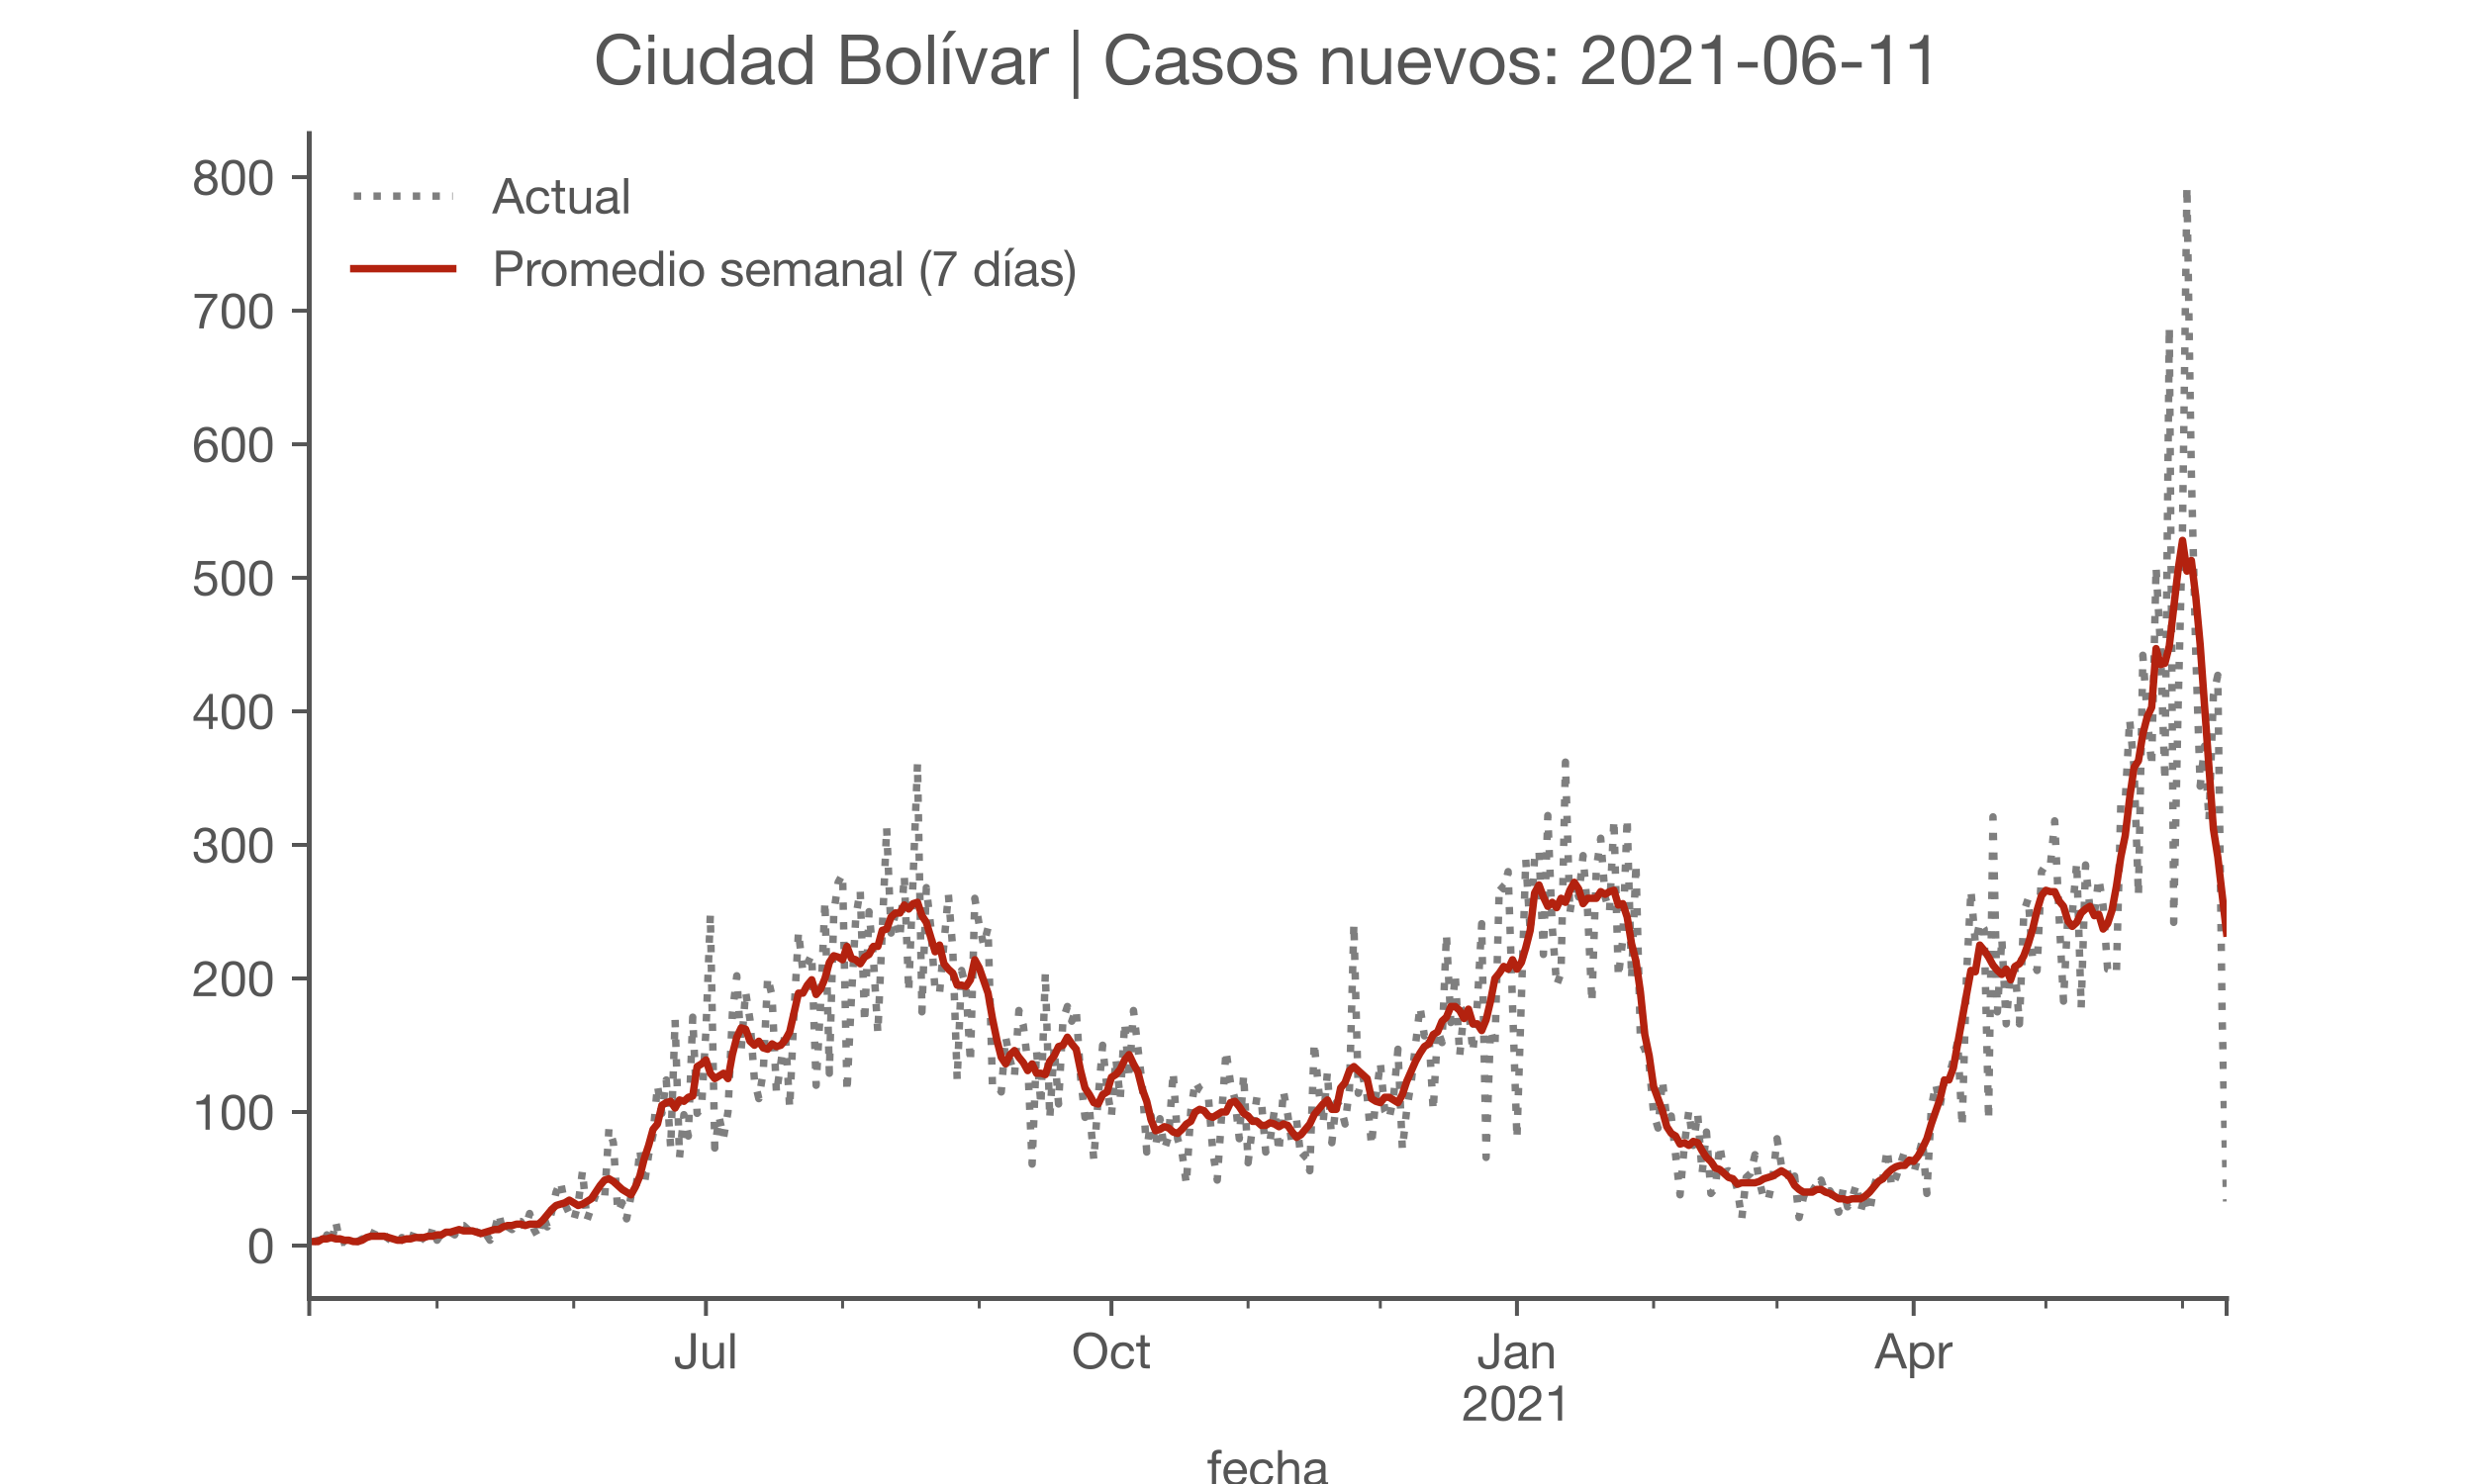 <?xml version="1.0" encoding="utf-8" standalone="no"?>
<!DOCTYPE svg PUBLIC "-//W3C//DTD SVG 1.1//EN"
  "http://www.w3.org/Graphics/SVG/1.1/DTD/svg11.dtd">
<!-- Created with matplotlib (https://matplotlib.org/) -->
<svg height="300pt" version="1.1" viewBox="0 0 500 300" width="500pt" xmlns="http://www.w3.org/2000/svg" xmlns:xlink="http://www.w3.org/1999/xlink">
 <defs>
  <style type="text/css">*{stroke-linecap:butt;stroke-linejoin:round;}</style>
 </defs>
 <g id="figure_1">
  <g id="patch_1">
   <path d="M 0 300 
L 500 300 
L 500 0 
L 0 0 
z
" style="fill:#ffffff;"/>
  </g>
  <g id="axes_1">
   <g id="patch_2">
    <path d="M 62.5 262.5 
L 450 262.5 
L 450 27 
L 62.5 27 
z
" style="fill:#ffffff;"/>
   </g>
   <g id="matplotlib.axis_1">
    <g id="xtick_1">
     <g id="line2d_1">
      <defs>
       <path d="M 0 0 
L 0 3.5 
" id="m11f70dd186" style="stroke:#555555;stroke-width:0.8;"/>
      </defs>
      <g>
       <use style="fill:#555555;stroke:#555555;stroke-width:0.8;" x="62.5" xlink:href="#m11f70dd186" y="262.5"/>
      </g>
     </g>
    </g>
    <g id="xtick_2">
     <g id="line2d_2">
      <g>
       <use style="fill:#555555;stroke:#555555;stroke-width:0.8;" x="142.672" xlink:href="#m11f70dd186" y="262.5"/>
      </g>
     </g>
     <g id="text_1">
      <!-- Jul -->
      <g style="fill:#555555;" transform="translate(136.187 276.641)scale(0.1 -0.1)">
       <defs>
        <path d="M 44.094 17.797 
L 44.094 71.406 
L 34.594 71.406 
L 34.594 19.203 
Q 34.594 13.297 32.141 9.797 
Q 29.703 6.297 23.203 6.297 
Q 19.703 6.297 17.453 7.344 
Q 15.203 8.406 13.953 10.297 
Q 12.703 12.203 12.203 14.797 
Q 11.703 17.406 11.703 20.5 
L 11.703 23.5 
L 2.203 23.5 
L 2.203 19.094 
Q 2.203 8.906 7.594 3.656 
Q 13 -1.594 23 -1.594 
Q 29 -1.594 33.047 0.047 
Q 37.094 1.703 39.547 4.453 
Q 42 7.203 43.047 10.703 
Q 44.094 14.203 44.094 17.797 
z
" id="HelveticaNeue-74"/>
        <path d="M 49.203 0 
L 49.203 51.703 
L 40.703 51.703 
L 40.703 22.5 
Q 40.703 19 39.75 16.047 
Q 38.797 13.094 36.891 10.891 
Q 35 8.703 32.141 7.5 
Q 29.297 6.297 25.406 6.297 
Q 20.5 6.297 17.703 9.094 
Q 14.906 11.906 14.906 16.703 
L 14.906 51.703 
L 6.406 51.703 
L 6.406 17.703 
Q 6.406 13.5 7.25 10.047 
Q 8.094 6.594 10.188 4.094 
Q 12.297 1.594 15.688 0.25 
Q 19.094 -1.094 24.203 -1.094 
Q 29.906 -1.094 34.094 1.156 
Q 38.297 3.406 41 8.203 
L 41.203 8.203 
L 41.203 0 
z
" id="HelveticaNeue-117"/>
        <path d="M 6.906 71.406 
L 6.906 0 
L 15.406 0 
L 15.406 71.406 
z
" id="HelveticaNeue-108"/>
       </defs>
       <use xlink:href="#HelveticaNeue-74"/>
       <use x="51.9" xlink:href="#HelveticaNeue-117"/>
       <use x="107.5" xlink:href="#HelveticaNeue-108"/>
      </g>
     </g>
    </g>
    <g id="xtick_3">
     <g id="line2d_3">
      <g>
       <use style="fill:#555555;stroke:#555555;stroke-width:0.8;" x="224.626" xlink:href="#m11f70dd186" y="262.5"/>
      </g>
     </g>
     <g id="text_2">
      <!-- Oct -->
      <g style="fill:#555555;" transform="translate(216.566 276.641)scale(0.1 -0.1)">
       <defs>
        <path d="M 13.297 35.703 
Q 13.297 41.094 14.688 46.344 
Q 16.094 51.594 19.094 55.797 
Q 22.094 60 26.797 62.547 
Q 31.5 65.094 38 65.094 
Q 44.5 65.094 49.203 62.547 
Q 53.906 60 56.906 55.797 
Q 59.906 51.594 61.297 46.344 
Q 62.703 41.094 62.703 35.703 
Q 62.703 30.297 61.297 25.047 
Q 59.906 19.797 56.906 15.594 
Q 53.906 11.406 49.203 8.844 
Q 44.5 6.297 38 6.297 
Q 31.5 6.297 26.797 8.844 
Q 22.094 11.406 19.094 15.594 
Q 16.094 19.797 14.688 25.047 
Q 13.297 30.297 13.297 35.703 
z
M 3.797 35.703 
Q 3.797 28.406 5.938 21.656 
Q 8.094 14.906 12.391 9.703 
Q 16.703 4.5 23.094 1.453 
Q 29.5 -1.594 38 -1.594 
Q 46.5 -1.594 52.891 1.453 
Q 59.297 4.5 63.594 9.703 
Q 67.906 14.906 70.047 21.656 
Q 72.203 28.406 72.203 35.703 
Q 72.203 43 70.047 49.75 
Q 67.906 56.5 63.594 61.703 
Q 59.297 66.906 52.891 70 
Q 46.5 73.094 38 73.094 
Q 29.5 73.094 23.094 70 
Q 16.703 66.906 12.391 61.703 
Q 8.094 56.5 5.938 49.75 
Q 3.797 43 3.797 35.703 
z
" id="HelveticaNeue-79"/>
        <path d="M 41.5 35.094 
L 50.297 35.094 
Q 49.797 39.703 47.891 43.047 
Q 46 46.406 43.047 48.594 
Q 40.094 50.797 36.25 51.844 
Q 32.406 52.906 28 52.906 
Q 21.906 52.906 17.297 50.75 
Q 12.703 48.594 9.641 44.844 
Q 6.594 41.094 5.094 36.047 
Q 3.594 31 3.594 25.203 
Q 3.594 19.406 5.141 14.547 
Q 6.703 9.703 9.75 6.203 
Q 12.797 2.703 17.344 0.797 
Q 21.906 -1.094 27.797 -1.094 
Q 37.703 -1.094 43.453 4.094 
Q 49.203 9.297 50.594 18.906 
L 41.906 18.906 
Q 41.094 12.906 37.547 9.594 
Q 34 6.297 27.703 6.297 
Q 23.703 6.297 20.797 7.891 
Q 17.906 9.5 16.094 12.141 
Q 14.297 14.797 13.438 18.188 
Q 12.594 21.594 12.594 25.203 
Q 12.594 29.094 13.391 32.75 
Q 14.203 36.406 16.047 39.203 
Q 17.906 42 21 43.703 
Q 24.094 45.406 28.703 45.406 
Q 34.094 45.406 37.297 42.703 
Q 40.5 40 41.5 35.094 
z
" id="HelveticaNeue-99"/>
        <path d="M 18.203 51.703 
L 18.203 67.203 
L 9.703 67.203 
L 9.703 51.703 
L 0.906 51.703 
L 0.906 44.203 
L 9.703 44.203 
L 9.703 11.297 
Q 9.703 7.703 10.391 5.5 
Q 11.094 3.297 12.547 2.094 
Q 14 0.906 16.344 0.453 
Q 18.703 0 22 0 
L 28.5 0 
L 28.5 7.5 
L 24.594 7.5 
Q 22.594 7.5 21.344 7.641 
Q 20.094 7.797 19.391 8.297 
Q 18.703 8.797 18.453 9.688 
Q 18.203 10.594 18.203 12.094 
L 18.203 44.203 
L 28.5 44.203 
L 28.5 51.703 
z
" id="HelveticaNeue-116"/>
       </defs>
       <use xlink:href="#HelveticaNeue-79"/>
       <use x="76" xlink:href="#HelveticaNeue-99"/>
       <use x="129.7" xlink:href="#HelveticaNeue-116"/>
      </g>
     </g>
    </g>
    <g id="xtick_4">
     <g id="line2d_4">
      <g>
       <use style="fill:#555555;stroke:#555555;stroke-width:0.8;" x="306.58" xlink:href="#m11f70dd186" y="262.5"/>
      </g>
     </g>
     <g id="text_3">
      <!-- Jan -->
      <g style="fill:#555555;" transform="translate(298.52 276.641)scale(0.1 -0.1)">
       <defs>
        <path d="M 52.203 0.203 
Q 50 -1.094 46.094 -1.094 
Q 42.797 -1.094 40.844 0.75 
Q 38.906 2.594 38.906 6.797 
Q 35.406 2.594 30.75 0.75 
Q 26.094 -1.094 20.703 -1.094 
Q 17.203 -1.094 14.047 -0.297 
Q 10.906 0.5 8.594 2.203 
Q 6.297 3.906 4.938 6.656 
Q 3.594 9.406 3.594 13.297 
Q 3.594 17.703 5.094 20.5 
Q 6.594 23.297 9.047 25.047 
Q 11.5 26.797 14.641 27.688 
Q 17.797 28.594 21.094 29.203 
Q 24.594 29.906 27.75 30.25 
Q 30.906 30.594 33.297 31.25 
Q 35.703 31.906 37.094 33.156 
Q 38.5 34.406 38.5 36.797 
Q 38.5 39.594 37.453 41.297 
Q 36.406 43 34.75 43.891 
Q 33.094 44.797 31.047 45.094 
Q 29 45.406 27 45.406 
Q 21.594 45.406 18 43.344 
Q 14.406 41.297 14.094 35.594 
L 5.594 35.594 
Q 5.797 40.406 7.594 43.703 
Q 9.406 47 12.406 49.047 
Q 15.406 51.094 19.25 52 
Q 23.094 52.906 27.5 52.906 
Q 31 52.906 34.453 52.406 
Q 37.906 51.906 40.703 50.344 
Q 43.5 48.797 45.203 46 
Q 46.906 43.203 46.906 38.703 
L 46.906 12.094 
Q 46.906 9.094 47.25 7.688 
Q 47.594 6.297 49.594 6.297 
Q 50.703 6.297 52.203 6.797 
z
M 38.406 26.703 
Q 36.797 25.5 34.188 24.953 
Q 31.594 24.406 28.75 24.047 
Q 25.906 23.703 23 23.25 
Q 20.094 22.797 17.797 21.797 
Q 15.5 20.797 14.047 18.938 
Q 12.594 17.094 12.594 13.906 
Q 12.594 11.797 13.438 10.344 
Q 14.297 8.906 15.641 8 
Q 17 7.094 18.797 6.688 
Q 20.594 6.297 22.594 6.297 
Q 26.797 6.297 29.797 7.438 
Q 32.797 8.594 34.688 10.344 
Q 36.594 12.094 37.5 14.141 
Q 38.406 16.203 38.406 18 
z
" id="HelveticaNeue-97"/>
        <path d="M 6.406 51.703 
L 6.406 0 
L 14.906 0 
L 14.906 29.203 
Q 14.906 32.703 15.844 35.641 
Q 16.797 38.594 18.688 40.797 
Q 20.594 43 23.438 44.203 
Q 26.297 45.406 30.203 45.406 
Q 35.094 45.406 37.891 42.594 
Q 40.703 39.797 40.703 35 
L 40.703 0 
L 49.203 0 
L 49.203 34 
Q 49.203 38.203 48.344 41.641 
Q 47.5 45.094 45.391 47.594 
Q 43.297 50.094 39.891 51.5 
Q 36.5 52.906 31.406 52.906 
Q 19.906 52.906 14.594 43.5 
L 14.406 43.5 
L 14.406 51.703 
z
" id="HelveticaNeue-110"/>
       </defs>
       <use xlink:href="#HelveticaNeue-74"/>
       <use x="51.9" xlink:href="#HelveticaNeue-97"/>
       <use x="105.6" xlink:href="#HelveticaNeue-110"/>
      </g>
      <!-- 2021 -->
      <g style="fill:#555555;" transform="translate(295.462 287.18)scale(0.1 -0.1)">
       <defs>
        <path d="M 4.406 45.797 
L 12.906 45.797 
Q 12.797 49 13.547 52.141 
Q 14.297 55.297 16 57.797 
Q 17.703 60.297 20.344 61.844 
Q 23 63.406 26.703 63.406 
Q 29.5 63.406 32 62.5 
Q 34.5 61.594 36.344 59.891 
Q 38.203 58.203 39.297 55.844 
Q 40.406 53.5 40.406 50.594 
Q 40.406 46.906 39.25 44.094 
Q 38.094 41.297 35.844 38.891 
Q 33.594 36.5 30.188 34.141 
Q 26.797 31.797 22.297 29 
Q 18.594 26.797 15.188 24.297 
Q 11.797 21.797 9.094 18.5 
Q 6.406 15.203 4.656 10.75 
Q 2.906 6.297 2.406 0 
L 48.703 0 
L 48.703 7.5 
L 12.297 7.5 
Q 12.906 10.797 14.844 13.344 
Q 16.797 15.906 19.547 18.094 
Q 22.297 20.297 25.594 22.25 
Q 28.906 24.203 32.203 26.203 
Q 35.5 28.297 38.594 30.594 
Q 41.703 32.906 44.094 35.75 
Q 46.5 38.594 47.953 42.188 
Q 49.406 45.797 49.406 50.5 
Q 49.406 55.5 47.656 59.297 
Q 45.906 63.094 42.906 65.641 
Q 39.906 68.203 35.844 69.547 
Q 31.797 70.906 27.203 70.906 
Q 21.594 70.906 17.188 69 
Q 12.797 67.094 9.844 63.75 
Q 6.906 60.406 5.5 55.797 
Q 4.094 51.203 4.406 45.797 
z
" id="HelveticaNeue-50"/>
        <path d="M 13.203 34.906 
Q 13.203 37.5 13.25 40.641 
Q 13.297 43.797 13.75 46.938 
Q 14.203 50.094 15.047 53.094 
Q 15.906 56.094 17.547 58.344 
Q 19.203 60.594 21.703 62 
Q 24.203 63.406 27.797 63.406 
Q 31.406 63.406 33.906 62 
Q 36.406 60.594 38.047 58.344 
Q 39.703 56.094 40.547 53.094 
Q 41.406 50.094 41.844 46.938 
Q 42.297 43.797 42.344 40.641 
Q 42.406 37.5 42.406 34.906 
Q 42.406 30.906 42.156 25.953 
Q 41.906 21 40.547 16.641 
Q 39.203 12.297 36.203 9.297 
Q 33.203 6.297 27.797 6.297 
Q 22.406 6.297 19.406 9.297 
Q 16.406 12.297 15.047 16.641 
Q 13.703 21 13.453 25.953 
Q 13.203 30.906 13.203 34.906 
z
M 4.203 34.797 
Q 4.203 30.906 4.391 26.703 
Q 4.594 22.5 5.391 18.5 
Q 6.203 14.5 7.703 10.953 
Q 9.203 7.406 11.797 4.703 
Q 14.406 2 18.344 0.453 
Q 22.297 -1.094 27.797 -1.094 
Q 33.406 -1.094 37.297 0.453 
Q 41.203 2 43.797 4.703 
Q 46.406 7.406 47.906 10.953 
Q 49.406 14.5 50.203 18.5 
Q 51 22.5 51.203 26.703 
Q 51.406 30.906 51.406 34.797 
Q 51.406 38.703 51.203 42.891 
Q 51 47.094 50.203 51.094 
Q 49.406 55.094 47.906 58.688 
Q 46.406 62.297 43.797 65 
Q 41.203 67.703 37.25 69.297 
Q 33.297 70.906 27.797 70.906 
Q 22.297 70.906 18.344 69.297 
Q 14.406 67.703 11.797 65 
Q 9.203 62.297 7.703 58.688 
Q 6.203 55.094 5.391 51.094 
Q 4.594 47.094 4.391 42.891 
Q 4.203 38.703 4.203 34.797 
z
" id="HelveticaNeue-48"/>
        <path d="M 35.594 0 
L 35.594 70.906 
L 29.094 70.906 
Q 28.406 66.906 26.5 64.297 
Q 24.594 61.703 21.844 60.203 
Q 19.094 58.703 15.688 58.141 
Q 12.297 57.594 8.703 57.594 
L 8.703 50.797 
L 27.094 50.797 
L 27.094 0 
z
" id="HelveticaNeue-49"/>
       </defs>
       <use xlink:href="#HelveticaNeue-50"/>
       <use x="55.6" xlink:href="#HelveticaNeue-48"/>
       <use x="111.2" xlink:href="#HelveticaNeue-50"/>
       <use x="166.8" xlink:href="#HelveticaNeue-49"/>
      </g>
     </g>
    </g>
    <g id="xtick_5">
     <g id="line2d_5">
      <g>
       <use style="fill:#555555;stroke:#555555;stroke-width:0.8;" x="386.753" xlink:href="#m11f70dd186" y="262.5"/>
      </g>
     </g>
     <g id="text_4">
      <!-- Apr -->
      <g style="fill:#555555;" transform="translate(378.883 276.641)scale(0.1 -0.1)">
       <defs>
        <path d="M 20.094 29.5 
L 32.203 62.797 
L 32.406 62.797 
L 44.297 29.5 
z
M 27.203 71.406 
L -0.594 0 
L 9.094 0 
L 17.094 21.5 
L 47.297 21.5 
L 55.094 0 
L 65.594 0 
L 37.703 71.406 
z
" id="HelveticaNeue-65"/>
        <path d="M 6.703 51.703 
L 6.703 -19.703 
L 15.203 -19.703 
L 15.203 6.906 
L 15.406 6.906 
Q 16.797 4.594 18.844 3.047 
Q 20.906 1.5 23.203 0.594 
Q 25.5 -0.297 27.844 -0.688 
Q 30.203 -1.094 32.094 -1.094 
Q 38 -1.094 42.453 1 
Q 46.906 3.094 49.844 6.75 
Q 52.797 10.406 54.25 15.297 
Q 55.703 20.203 55.703 25.703 
Q 55.703 31.203 54.203 36.094 
Q 52.703 41 49.75 44.75 
Q 46.797 48.5 42.344 50.703 
Q 37.906 52.906 31.906 52.906 
Q 26.5 52.906 22 50.953 
Q 17.5 49 15.406 44.703 
L 15.203 44.703 
L 15.203 51.703 
z
M 46.703 26.297 
Q 46.703 22.5 45.891 18.891 
Q 45.094 15.297 43.297 12.5 
Q 41.5 9.703 38.547 8 
Q 35.594 6.297 31.203 6.297 
Q 26.797 6.297 23.688 7.938 
Q 20.594 9.594 18.641 12.297 
Q 16.703 15 15.797 18.547 
Q 14.906 22.094 14.906 25.906 
Q 14.906 29.5 15.75 33 
Q 16.594 36.5 18.5 39.25 
Q 20.406 42 23.406 43.703 
Q 26.406 45.406 30.703 45.406 
Q 34.797 45.406 37.844 43.797 
Q 40.906 42.203 42.844 39.5 
Q 44.797 36.797 45.75 33.344 
Q 46.703 29.906 46.703 26.297 
z
" id="HelveticaNeue-112"/>
        <path d="M 6.094 51.703 
L 6.094 0 
L 14.594 0 
L 14.594 23 
Q 14.594 28 15.594 31.844 
Q 16.594 35.703 18.797 38.391 
Q 21 41.094 24.594 42.5 
Q 28.203 43.906 33.297 43.906 
L 33.297 52.906 
Q 26.406 53.094 21.906 50.094 
Q 17.406 47.094 14.297 40.797 
L 14.094 40.797 
L 14.094 51.703 
z
" id="HelveticaNeue-114"/>
       </defs>
       <use xlink:href="#HelveticaNeue-65"/>
       <use x="64.8" xlink:href="#HelveticaNeue-112"/>
       <use x="124.1" xlink:href="#HelveticaNeue-114"/>
      </g>
     </g>
    </g>
    <g id="xtick_6">
     <g id="line2d_6">
      <g>
       <use style="fill:#555555;stroke:#555555;stroke-width:0.8;" x="450" xlink:href="#m11f70dd186" y="262.5"/>
      </g>
     </g>
    </g>
    <g id="xtick_7">
     <g id="line2d_7">
      <defs>
       <path d="M 0 0 
L 0 2 
" id="m1f6fad8269" style="stroke:#555555;stroke-width:0.6;"/>
      </defs>
      <g>
       <use style="fill:#555555;stroke:#555555;stroke-width:0.6;" x="88.333" xlink:href="#m1f6fad8269" y="262.5"/>
      </g>
     </g>
    </g>
    <g id="xtick_8">
     <g id="line2d_8">
      <g>
       <use style="fill:#555555;stroke:#555555;stroke-width:0.6;" x="115.948" xlink:href="#m1f6fad8269" y="262.5"/>
      </g>
     </g>
    </g>
    <g id="xtick_9">
     <g id="line2d_9">
      <g>
       <use style="fill:#555555;stroke:#555555;stroke-width:0.6;" x="170.287" xlink:href="#m1f6fad8269" y="262.5"/>
      </g>
     </g>
    </g>
    <g id="xtick_10">
     <g id="line2d_10">
      <g>
       <use style="fill:#555555;stroke:#555555;stroke-width:0.6;" x="197.902" xlink:href="#m1f6fad8269" y="262.5"/>
      </g>
     </g>
    </g>
    <g id="xtick_11">
     <g id="line2d_11">
      <g>
       <use style="fill:#555555;stroke:#555555;stroke-width:0.6;" x="252.241" xlink:href="#m1f6fad8269" y="262.5"/>
      </g>
     </g>
    </g>
    <g id="xtick_12">
     <g id="line2d_12">
      <g>
       <use style="fill:#555555;stroke:#555555;stroke-width:0.6;" x="278.966" xlink:href="#m1f6fad8269" y="262.5"/>
      </g>
     </g>
    </g>
    <g id="xtick_13">
     <g id="line2d_13">
      <g>
       <use style="fill:#555555;stroke:#555555;stroke-width:0.6;" x="334.195" xlink:href="#m1f6fad8269" y="262.5"/>
      </g>
     </g>
    </g>
    <g id="xtick_14">
     <g id="line2d_14">
      <g>
       <use style="fill:#555555;stroke:#555555;stroke-width:0.6;" x="359.138" xlink:href="#m1f6fad8269" y="262.5"/>
      </g>
     </g>
    </g>
    <g id="xtick_15">
     <g id="line2d_15">
      <g>
       <use style="fill:#555555;stroke:#555555;stroke-width:0.6;" x="413.477" xlink:href="#m1f6fad8269" y="262.5"/>
      </g>
     </g>
    </g>
    <g id="xtick_16">
     <g id="line2d_16">
      <g>
       <use style="fill:#555555;stroke:#555555;stroke-width:0.6;" x="441.092" xlink:href="#m1f6fad8269" y="262.5"/>
      </g>
     </g>
    </g>
    <g id="text_5">
     <!-- fecha -->
     <g style="fill:#555555;" transform="translate(243.935 300.291)scale(0.1 -0.1)">
      <defs>
       <path d="M 9.906 44.203 
L 9.906 0 
L 18.406 0 
L 18.406 44.203 
L 28.406 44.203 
L 28.406 51.703 
L 18.406 51.703 
L 18.406 58.906 
Q 18.406 62.297 20.094 63.5 
Q 21.797 64.703 24.906 64.703 
Q 26 64.703 27.297 64.547 
Q 28.594 64.406 29.703 64 
L 29.703 71.406 
Q 28.5 71.797 26.953 72 
Q 25.406 72.203 24.203 72.203 
Q 17.203 72.203 13.547 68.953 
Q 9.906 65.703 9.906 59.406 
L 9.906 51.703 
L 1.203 51.703 
L 1.203 44.203 
z
" id="HelveticaNeue-102"/>
       <path d="M 42.297 30.797 
L 12.594 30.797 
Q 12.797 33.797 13.891 36.438 
Q 15 39.094 16.891 41.094 
Q 18.797 43.094 21.438 44.25 
Q 24.094 45.406 27.406 45.406 
Q 30.594 45.406 33.25 44.25 
Q 35.906 43.094 37.844 41.141 
Q 39.797 39.203 40.938 36.5 
Q 42.094 33.797 42.297 30.797 
z
M 50.5 16.406 
L 42.094 16.406 
Q 41 11.297 37.547 8.797 
Q 34.094 6.297 28.703 6.297 
Q 24.5 6.297 21.391 7.688 
Q 18.297 9.094 16.297 11.438 
Q 14.297 13.797 13.391 16.844 
Q 12.5 19.906 12.594 23.297 
L 51.297 23.297 
Q 51.5 28 50.453 33.203 
Q 49.406 38.406 46.656 42.797 
Q 43.906 47.203 39.344 50.047 
Q 34.797 52.906 27.906 52.906 
Q 22.594 52.906 18.141 50.906 
Q 13.703 48.906 10.453 45.297 
Q 7.203 41.703 5.391 36.797 
Q 3.594 31.906 3.594 26 
Q 3.797 20.094 5.344 15.094 
Q 6.906 10.094 10 6.5 
Q 13.094 2.906 17.641 0.906 
Q 22.203 -1.094 28.406 -1.094 
Q 37.203 -1.094 43 3.297 
Q 48.797 7.703 50.5 16.406 
z
" id="HelveticaNeue-101"/>
       <path d="M 6.406 71.406 
L 6.406 0 
L 14.906 0 
L 14.906 29.203 
Q 14.906 32.703 15.844 35.641 
Q 16.797 38.594 18.688 40.797 
Q 20.594 43 23.438 44.203 
Q 26.297 45.406 30.203 45.406 
Q 35.094 45.406 37.891 42.594 
Q 40.703 39.797 40.703 35 
L 40.703 0 
L 49.203 0 
L 49.203 34 
Q 49.203 38.203 48.344 41.641 
Q 47.5 45.094 45.391 47.594 
Q 43.297 50.094 39.891 51.5 
Q 36.5 52.906 31.406 52.906 
Q 29.094 52.906 26.641 52.406 
Q 24.203 51.906 21.953 50.844 
Q 19.703 49.797 17.891 48.141 
Q 16.094 46.5 15.094 44.094 
L 14.906 44.094 
L 14.906 71.406 
z
" id="HelveticaNeue-104"/>
      </defs>
      <use xlink:href="#HelveticaNeue-102"/>
      <use x="29.6" xlink:href="#HelveticaNeue-101"/>
      <use x="83.3" xlink:href="#HelveticaNeue-99"/>
      <use x="137" xlink:href="#HelveticaNeue-104"/>
      <use x="192.6" xlink:href="#HelveticaNeue-97"/>
     </g>
    </g>
   </g>
   <g id="matplotlib.axis_2">
    <g id="ytick_1">
     <g id="line2d_17">
      <defs>
       <path d="M 0 0 
L -3.5 0 
" id="m5db805b2e4" style="stroke:#555555;stroke-width:0.8;"/>
      </defs>
      <g>
       <use style="fill:#555555;stroke:#555555;stroke-width:0.8;" x="62.5" xlink:href="#m5db805b2e4" y="251.795"/>
      </g>
     </g>
     <g id="text_6">
      <!-- 0 -->
      <g style="fill:#555555;" transform="translate(49.941 255.366)scale(0.1 -0.1)">
       <use xlink:href="#HelveticaNeue-48"/>
      </g>
     </g>
    </g>
    <g id="ytick_2">
     <g id="line2d_18">
      <g>
       <use style="fill:#555555;stroke:#555555;stroke-width:0.8;" x="62.5" xlink:href="#m5db805b2e4" y="224.798"/>
      </g>
     </g>
     <g id="text_7">
      <!-- 100 -->
      <g style="fill:#555555;" transform="translate(38.822 228.368)scale(0.1 -0.1)">
       <use xlink:href="#HelveticaNeue-49"/>
       <use x="55.6" xlink:href="#HelveticaNeue-48"/>
       <use x="111.2" xlink:href="#HelveticaNeue-48"/>
      </g>
     </g>
    </g>
    <g id="ytick_3">
     <g id="line2d_19">
      <g>
       <use style="fill:#555555;stroke:#555555;stroke-width:0.8;" x="62.5" xlink:href="#m5db805b2e4" y="197.8"/>
      </g>
     </g>
     <g id="text_8">
      <!-- 200 -->
      <g style="fill:#555555;" transform="translate(38.822 201.371)scale(0.1 -0.1)">
       <use xlink:href="#HelveticaNeue-50"/>
       <use x="55.6" xlink:href="#HelveticaNeue-48"/>
       <use x="111.2" xlink:href="#HelveticaNeue-48"/>
      </g>
     </g>
    </g>
    <g id="ytick_4">
     <g id="line2d_20">
      <g>
       <use style="fill:#555555;stroke:#555555;stroke-width:0.8;" x="62.5" xlink:href="#m5db805b2e4" y="170.803"/>
      </g>
     </g>
     <g id="text_9">
      <!-- 300 -->
      <g style="fill:#555555;" transform="translate(38.822 174.373)scale(0.1 -0.1)">
       <defs>
        <path d="M 21.797 40.5 
L 21.797 33.297 
Q 24.203 33.594 26.906 33.594 
Q 30.094 33.594 32.844 32.75 
Q 35.594 31.906 37.594 30.156 
Q 39.594 28.406 40.797 25.844 
Q 42 23.297 42 20 
Q 42 16.797 40.75 14.25 
Q 39.5 11.703 37.391 9.953 
Q 35.297 8.203 32.5 7.25 
Q 29.703 6.297 26.594 6.297 
Q 19.297 6.297 15.5 10.641 
Q 11.703 15 11.5 21.906 
L 3 21.906 
Q 2.906 16.406 4.547 12.094 
Q 6.203 7.797 9.297 4.844 
Q 12.406 1.906 16.797 0.406 
Q 21.203 -1.094 26.594 -1.094 
Q 31.594 -1.094 36.047 0.25 
Q 40.5 1.594 43.797 4.297 
Q 47.094 7 49.047 11.047 
Q 51 15.094 51 20.406 
Q 51 26.797 47.844 31.5 
Q 44.703 36.203 38.203 37.594 
L 38.203 37.797 
Q 42.406 39.703 45.203 43.391 
Q 48 47.094 48 51.906 
Q 48 56.797 46.344 60.391 
Q 44.703 64 41.797 66.297 
Q 38.906 68.594 34.953 69.75 
Q 31 70.906 26.406 70.906 
Q 21.094 70.906 17.047 69.203 
Q 13 67.5 10.297 64.5 
Q 7.594 61.5 6.141 57.297 
Q 4.703 53.094 4.5 48 
L 13 48 
Q 13 51.094 13.797 53.891 
Q 14.594 56.703 16.25 58.797 
Q 17.906 60.906 20.453 62.156 
Q 23 63.406 26.406 63.406 
Q 31.797 63.406 35.391 60.547 
Q 39 57.703 39 52 
Q 39 49.203 37.891 47 
Q 36.797 44.797 34.938 43.344 
Q 33.094 41.906 30.641 41.156 
Q 28.203 40.406 25.5 40.406 
L 23.703 40.406 
Q 23.203 40.406 22.703 40.406 
Q 22.297 40.406 21.797 40.5 
z
" id="HelveticaNeue-51"/>
       </defs>
       <use xlink:href="#HelveticaNeue-51"/>
       <use x="55.6" xlink:href="#HelveticaNeue-48"/>
       <use x="111.2" xlink:href="#HelveticaNeue-48"/>
      </g>
     </g>
    </g>
    <g id="ytick_5">
     <g id="line2d_21">
      <g>
       <use style="fill:#555555;stroke:#555555;stroke-width:0.8;" x="62.5" xlink:href="#m5db805b2e4" y="143.805"/>
      </g>
     </g>
     <g id="text_10">
      <!-- 400 -->
      <g style="fill:#555555;" transform="translate(38.822 147.375)scale(0.1 -0.1)">
       <defs>
        <path d="M 33.906 24.094 
L 10.094 24.094 
L 33.703 58.797 
L 33.906 58.797 
z
M 41.906 24.094 
L 41.906 70.906 
L 35.094 70.906 
L 2.797 24.797 
L 2.797 16.594 
L 33.906 16.594 
L 33.906 0 
L 41.906 0 
L 41.906 16.594 
L 51.5 16.594 
L 51.5 24.094 
z
" id="HelveticaNeue-52"/>
       </defs>
       <use xlink:href="#HelveticaNeue-52"/>
       <use x="55.6" xlink:href="#HelveticaNeue-48"/>
       <use x="111.2" xlink:href="#HelveticaNeue-48"/>
      </g>
     </g>
    </g>
    <g id="ytick_6">
     <g id="line2d_22">
      <g>
       <use style="fill:#555555;stroke:#555555;stroke-width:0.8;" x="62.5" xlink:href="#m5db805b2e4" y="116.807"/>
      </g>
     </g>
     <g id="text_11">
      <!-- 500 -->
      <g style="fill:#555555;" transform="translate(38.822 120.378)scale(0.1 -0.1)">
       <defs>
        <path d="M 47 62.203 
L 47 69.703 
L 12 69.703 
L 5.406 32.906 
L 12.703 32.5 
Q 15.203 35.5 18.453 37.344 
Q 21.703 39.203 25.906 39.203 
Q 29.5 39.203 32.453 38 
Q 35.406 36.797 37.5 34.641 
Q 39.594 32.5 40.75 29.547 
Q 41.906 26.594 41.906 23.094 
Q 41.906 18.906 40.703 15.75 
Q 39.5 12.594 37.453 10.5 
Q 35.406 8.406 32.656 7.344 
Q 29.906 6.297 26.906 6.297 
Q 23.703 6.297 21.047 7.25 
Q 18.406 8.203 16.453 9.953 
Q 14.5 11.703 13.344 14.047 
Q 12.203 16.406 12 19.094 
L 3.5 19.094 
Q 3.594 14.297 5.391 10.5 
Q 7.203 6.703 10.297 4.141 
Q 13.406 1.594 17.453 0.25 
Q 21.5 -1.094 26.094 -1.094 
Q 32.297 -1.094 36.938 0.844 
Q 41.594 2.797 44.688 6.094 
Q 47.797 9.406 49.344 13.656 
Q 50.906 17.906 50.906 22.406 
Q 50.906 28.5 49.094 33.047 
Q 47.297 37.594 44.188 40.641 
Q 41.094 43.703 36.891 45.203 
Q 32.703 46.703 28 46.703 
Q 24.406 46.703 20.75 45.453 
Q 17.094 44.203 14.797 41.594 
L 14.594 41.797 
L 18.406 62.203 
z
" id="HelveticaNeue-53"/>
       </defs>
       <use xlink:href="#HelveticaNeue-53"/>
       <use x="55.6" xlink:href="#HelveticaNeue-48"/>
       <use x="111.2" xlink:href="#HelveticaNeue-48"/>
      </g>
     </g>
    </g>
    <g id="ytick_7">
     <g id="line2d_23">
      <g>
       <use style="fill:#555555;stroke:#555555;stroke-width:0.8;" x="62.5" xlink:href="#m5db805b2e4" y="89.81"/>
      </g>
     </g>
     <g id="text_12">
      <!-- 600 -->
      <g style="fill:#555555;" transform="translate(38.822 93.38)scale(0.1 -0.1)">
       <defs>
        <path d="M 41.406 52.797 
L 49.906 52.797 
Q 49.094 61.594 43.891 66.25 
Q 38.703 70.906 29.906 70.906 
Q 22.297 70.906 17.297 67.703 
Q 12.297 64.5 9.297 59.203 
Q 6.297 53.906 5.047 47.047 
Q 3.797 40.203 3.797 32.906 
Q 3.797 27.297 4.641 21.297 
Q 5.5 15.297 8.094 10.297 
Q 10.703 5.297 15.5 2.094 
Q 20.297 -1.094 28.203 -1.094 
Q 34.906 -1.094 39.453 1.156 
Q 44 3.406 46.75 6.844 
Q 49.5 10.297 50.703 14.5 
Q 51.906 18.703 51.906 22.594 
Q 51.906 27.5 50.406 31.703 
Q 48.906 35.906 46.156 39 
Q 43.406 42.094 39.344 43.844 
Q 35.297 45.594 30.203 45.594 
Q 24.406 45.594 19.953 43.391 
Q 15.5 41.203 12.5 36.297 
L 12.297 36.5 
Q 12.406 40.594 13.094 45.297 
Q 13.797 50 15.641 54.047 
Q 17.5 58.094 20.797 60.75 
Q 24.094 63.406 29.5 63.406 
Q 34.594 63.406 37.688 60.5 
Q 40.797 57.594 41.406 52.797 
z
M 28.594 38.094 
Q 32.203 38.094 34.891 36.797 
Q 37.594 35.5 39.391 33.344 
Q 41.203 31.203 42.047 28.25 
Q 42.906 25.297 42.906 22 
Q 42.906 18.906 41.953 16.047 
Q 41 13.203 39.203 11 
Q 37.406 8.797 34.75 7.547 
Q 32.094 6.297 28.594 6.297 
Q 25.094 6.297 22.344 7.547 
Q 19.594 8.797 17.75 10.891 
Q 15.906 13 14.906 15.891 
Q 13.906 18.797 13.906 22.094 
Q 13.906 25.406 14.844 28.344 
Q 15.797 31.297 17.688 33.438 
Q 19.594 35.594 22.297 36.844 
Q 25 38.094 28.594 38.094 
z
" id="HelveticaNeue-54"/>
       </defs>
       <use xlink:href="#HelveticaNeue-54"/>
       <use x="55.6" xlink:href="#HelveticaNeue-48"/>
       <use x="111.2" xlink:href="#HelveticaNeue-48"/>
      </g>
     </g>
    </g>
    <g id="ytick_8">
     <g id="line2d_24">
      <g>
       <use style="fill:#555555;stroke:#555555;stroke-width:0.8;" x="62.5" xlink:href="#m5db805b2e4" y="62.812"/>
      </g>
     </g>
     <g id="text_13">
      <!-- 700 -->
      <g style="fill:#555555;" transform="translate(38.822 66.383)scale(0.1 -0.1)">
       <defs>
        <path d="M 50.906 62.406 
L 50.906 69.703 
L 5 69.703 
L 5 61.703 
L 42.203 61.703 
Q 36.594 55.797 31.75 48.797 
Q 26.906 41.797 23.203 33.938 
Q 19.5 26.094 17.141 17.547 
Q 14.797 9 14.203 0 
L 23.703 0 
Q 24.203 8.297 26.5 17.094 
Q 28.797 25.906 32.438 34.203 
Q 36.094 42.5 40.797 49.797 
Q 45.5 57.094 50.906 62.406 
z
" id="HelveticaNeue-55"/>
       </defs>
       <use xlink:href="#HelveticaNeue-55"/>
       <use x="55.6" xlink:href="#HelveticaNeue-48"/>
       <use x="111.2" xlink:href="#HelveticaNeue-48"/>
      </g>
     </g>
    </g>
    <g id="ytick_9">
     <g id="line2d_25">
      <g>
       <use style="fill:#555555;stroke:#555555;stroke-width:0.8;" x="62.5" xlink:href="#m5db805b2e4" y="35.815"/>
      </g>
     </g>
     <g id="text_14">
      <!-- 800 -->
      <g style="fill:#555555;" transform="translate(38.822 39.385)scale(0.1 -0.1)">
       <defs>
        <path d="M 15.5 52.5 
Q 15.5 55.203 16.5 57.203 
Q 17.5 59.203 19.141 60.594 
Q 20.797 62 23.094 62.703 
Q 25.406 63.406 27.906 63.406 
Q 33.094 63.406 36.438 60.656 
Q 39.797 57.906 39.797 52.5 
Q 39.797 47.094 36.5 44.094 
Q 33.203 41.094 28.094 41.094 
Q 25.5 41.094 23.203 41.797 
Q 20.906 42.5 19.203 43.891 
Q 17.5 45.297 16.5 47.438 
Q 15.5 49.594 15.5 52.5 
z
M 6.5 52.797 
Q 6.5 48 9.203 43.953 
Q 11.906 39.906 16.406 38.094 
Q 10.406 36 7.203 31.344 
Q 4 26.703 4 20.406 
Q 4 15 5.844 10.953 
Q 7.703 6.906 10.953 4.203 
Q 14.203 1.5 18.594 0.203 
Q 23 -1.094 28.094 -1.094 
Q 33 -1.094 37.297 0.297 
Q 41.594 1.703 44.75 4.453 
Q 47.906 7.203 49.75 11.203 
Q 51.594 15.203 51.594 20.406 
Q 51.594 27 48.5 31.547 
Q 45.406 36.094 39 38.094 
Q 43.5 40.094 46.141 44.047 
Q 48.797 48 48.797 52.797 
Q 48.797 56.203 47.594 59.453 
Q 46.406 62.703 43.844 65.25 
Q 41.297 67.797 37.188 69.344 
Q 33.094 70.906 27.297 70.906 
Q 23.203 70.906 19.453 69.703 
Q 15.703 68.5 12.797 66.203 
Q 9.906 63.906 8.203 60.547 
Q 6.5 57.203 6.5 52.797 
z
M 13 20 
Q 13 23.094 14.141 25.594 
Q 15.297 28.094 17.344 29.891 
Q 19.406 31.703 22.156 32.641 
Q 24.906 33.594 28 33.594 
Q 31 33.594 33.641 32.547 
Q 36.297 31.5 38.297 29.703 
Q 40.297 27.906 41.438 25.453 
Q 42.594 23 42.594 20.094 
Q 42.594 17.094 41.547 14.594 
Q 40.5 12.094 38.547 10.25 
Q 36.594 8.406 33.938 7.344 
Q 31.297 6.297 28.094 6.297 
Q 21.5 6.297 17.25 9.938 
Q 13 13.594 13 20 
z
" id="HelveticaNeue-56"/>
       </defs>
       <use xlink:href="#HelveticaNeue-56"/>
       <use x="55.6" xlink:href="#HelveticaNeue-48"/>
       <use x="111.2" xlink:href="#HelveticaNeue-48"/>
      </g>
     </g>
    </g>
   </g>
   <g id="line2d_26">
    <path clip-path="url(#pe684c19956)" d="M 63.391 250.986 
L 64.282 250.716 
L 65.172 251.795 
L 66.063 249.636 
L 66.954 251.525 
L 67.845 246.936 
L 68.736 251.256 
L 69.626 250.986 
L 70.517 251.795 
L 71.408 250.716 
L 72.299 250.986 
L 73.19 250.446 
L 74.08 250.986 
L 74.971 250.446 
L 75.862 248.556 
L 76.753 248.826 
L 78.534 250.446 
L 79.425 250.986 
L 80.316 251.795 
L 81.207 250.176 
L 82.098 250.446 
L 82.989 251.256 
L 83.879 248.556 
L 84.77 250.176 
L 85.661 250.446 
L 86.552 251.525 
L 87.443 248.286 
L 88.333 250.716 
L 89.224 249.366 
L 90.115 248.826 
L 91.006 249.096 
L 91.897 249.636 
L 92.787 247.746 
L 93.678 247.746 
L 94.569 248.556 
L 95.46 249.636 
L 96.351 250.176 
L 97.241 248.016 
L 99.023 250.716 
L 99.914 248.826 
L 100.805 245.316 
L 101.695 249.096 
L 102.586 248.016 
L 103.477 248.556 
L 104.368 246.936 
L 105.259 246.936 
L 106.149 248.286 
L 107.04 245.316 
L 107.931 248.556 
L 108.822 250.176 
L 109.713 245.586 
L 110.603 248.016 
L 111.494 245.046 
L 112.385 240.996 
L 113.276 238.837 
L 114.167 243.426 
L 115.057 245.316 
L 115.948 246.666 
L 116.839 243.426 
L 117.73 236.677 
L 118.621 246.666 
L 120.402 241.536 
L 121.293 241.806 
L 122.184 242.346 
L 123.075 228.038 
L 123.966 231.007 
L 124.856 245.046 
L 125.747 243.156 
L 126.638 246.396 
L 127.529 241.806 
L 128.42 241.536 
L 129.31 232.357 
L 130.201 239.647 
L 131.092 233.437 
L 131.983 229.387 
L 132.874 219.398 
L 133.764 225.068 
L 134.655 218.318 
L 135.546 232.087 
L 136.437 206.17 
L 137.328 233.977 
L 138.218 225.338 
L 139.109 229.657 
L 140 205.63 
L 140.891 225.068 
L 141.782 223.988 
L 142.672 208.329 
L 143.563 184.841 
L 144.454 232.087 
L 145.345 225.878 
L 146.236 229.927 
L 147.126 224.798 
L 148.017 204.82 
L 148.908 197.26 
L 149.799 212.109 
L 150.69 200.5 
L 151.58 206.17 
L 152.471 218.318 
L 153.362 222.098 
L 154.253 216.699 
L 155.144 197.53 
L 156.034 201.31 
L 156.925 221.018 
L 158.707 208.599 
L 159.598 223.988 
L 160.489 204.28 
L 161.379 188.351 
L 162.27 196.45 
L 163.161 194.831 
L 164.052 192.941 
L 164.943 219.398 
L 165.833 203.2 
L 166.724 182.142 
L 167.615 216.969 
L 168.506 184.571 
L 169.397 178.362 
L 170.287 176.742 
L 171.178 220.748 
L 172.069 201.85 
L 172.96 185.381 
L 173.851 179.982 
L 174.741 206.709 
L 175.632 184.301 
L 176.523 193.751 
L 177.414 208.869 
L 179.195 167.293 
L 180.086 188.621 
L 180.977 184.571 
L 181.868 189.701 
L 182.759 177.012 
L 183.649 200.5 
L 185.431 154.334 
L 186.322 204.55 
L 187.213 179.442 
L 188.103 187.271 
L 188.994 200.5 
L 189.885 200.77 
L 191.667 180.792 
L 192.557 191.861 
L 193.448 218.318 
L 194.339 196.18 
L 195.23 199.69 
L 196.121 214.809 
L 197.011 181.602 
L 197.902 187.001 
L 198.793 191.051 
L 199.684 187.541 
L 200.575 219.398 
L 201.466 219.128 
L 202.356 220.748 
L 203.247 209.679 
L 204.138 214.269 
L 205.029 217.509 
L 205.92 204.28 
L 206.81 207.249 
L 207.701 214.809 
L 208.592 235.327 
L 209.483 212.379 
L 210.374 223.448 
L 211.264 196.72 
L 212.155 226.148 
L 213.046 211.839 
L 213.937 223.178 
L 214.828 206.17 
L 215.718 203.47 
L 216.609 206.439 
L 217.5 204.01 
L 218.391 217.778 
L 219.282 225.878 
L 220.172 223.988 
L 221.063 234.517 
L 221.954 221.828 
L 222.845 211.299 
L 223.736 220.208 
L 224.626 225.608 
L 225.517 213.999 
L 226.408 222.098 
L 227.299 206.709 
L 228.19 218.048 
L 229.08 204.28 
L 230.862 219.398 
L 231.753 232.897 
L 232.644 225.608 
L 233.534 231.817 
L 234.425 226.148 
L 235.316 232.357 
L 236.207 229.657 
L 237.098 216.699 
L 237.989 230.197 
L 238.879 232.897 
L 239.77 239.377 
L 240.661 224.528 
L 241.552 218.588 
L 242.443 220.208 
L 243.333 220.748 
L 244.224 221.828 
L 245.115 232.897 
L 246.006 238.567 
L 247.787 212.379 
L 248.678 218.858 
L 249.569 222.098 
L 250.46 230.197 
L 251.351 217.239 
L 252.241 235.057 
L 253.132 227.768 
L 254.023 221.828 
L 254.914 222.368 
L 255.805 232.897 
L 256.695 230.467 
L 257.586 224.258 
L 258.477 232.897 
L 259.368 220.478 
L 260.259 225.338 
L 261.149 231.547 
L 262.04 226.418 
L 262.931 234.247 
L 263.822 233.437 
L 264.713 236.677 
L 265.603 210.759 
L 266.494 220.208 
L 267.385 227.228 
L 268.276 216.699 
L 269.167 231.007 
L 270.057 222.908 
L 270.948 223.718 
L 271.839 227.228 
L 272.73 220.208 
L 273.621 186.731 
L 274.511 221.018 
L 275.402 217.509 
L 276.293 221.558 
L 277.184 231.547 
L 278.075 221.828 
L 278.966 214.809 
L 279.856 224.528 
L 280.747 226.148 
L 281.638 221.828 
L 282.529 212.109 
L 283.42 232.357 
L 284.31 224.258 
L 285.201 218.858 
L 286.983 203.47 
L 287.874 209.409 
L 288.764 208.599 
L 289.655 224.528 
L 290.546 208.329 
L 291.437 210.759 
L 292.328 188.891 
L 293.218 206.709 
L 294.109 196.99 
L 295 213.459 
L 295.891 204.28 
L 296.782 203.74 
L 297.672 212.649 
L 298.563 202.93 
L 299.454 186.731 
L 300.345 233.977 
L 301.236 208.059 
L 302.126 211.839 
L 303.017 178.902 
L 303.908 179.712 
L 304.799 176.202 
L 306.58 230.197 
L 308.362 173.772 
L 309.253 188.351 
L 310.144 173.502 
L 311.034 171.883 
L 311.925 192.941 
L 312.816 164.863 
L 313.707 187.271 
L 314.598 199.15 
L 315.489 196.72 
L 316.379 154.064 
L 317.27 184.571 
L 318.161 178.632 
L 319.052 181.332 
L 319.943 172.962 
L 320.833 183.762 
L 321.724 202.66 
L 322.615 175.662 
L 323.506 169.453 
L 324.397 181.332 
L 325.287 184.301 
L 326.178 165.673 
L 327.069 197.53 
L 327.96 189.971 
L 328.851 165.403 
L 329.741 197.8 
L 330.632 174.582 
L 331.523 210.219 
L 332.414 212.109 
L 333.305 215.349 
L 334.195 225.068 
L 335.086 228.038 
L 335.977 218.318 
L 336.868 226.418 
L 337.759 225.608 
L 339.54 241.536 
L 340.431 231.277 
L 341.322 224.528 
L 342.213 231.547 
L 343.103 225.068 
L 343.994 237.217 
L 344.885 228.848 
L 345.776 241.266 
L 346.667 240.186 
L 347.557 231.547 
L 348.448 236.947 
L 349.339 236.677 
L 350.23 237.217 
L 351.121 240.456 
L 352.011 246.396 
L 352.902 238.027 
L 353.793 237.217 
L 354.684 233.437 
L 355.575 238.837 
L 356.466 242.346 
L 357.356 242.616 
L 358.247 238.567 
L 359.138 230.197 
L 360.029 235.597 
L 360.92 235.327 
L 361.81 239.107 
L 362.701 237.757 
L 363.592 246.126 
L 364.483 242.076 
L 365.374 239.647 
L 366.264 240.186 
L 367.155 240.996 
L 368.046 238.567 
L 368.937 241.266 
L 369.828 240.726 
L 370.718 242.346 
L 371.609 245.046 
L 372.5 240.456 
L 373.391 243.966 
L 374.282 242.346 
L 375.172 239.377 
L 376.063 244.776 
L 376.954 241.536 
L 377.845 245.046 
L 378.736 239.917 
L 379.626 236.947 
L 380.517 238.297 
L 381.408 232.357 
L 382.299 239.917 
L 383.19 238.027 
L 384.971 232.627 
L 385.862 234.247 
L 386.753 237.217 
L 388.534 230.467 
L 389.425 241.266 
L 390.316 223.988 
L 391.207 219.128 
L 392.098 223.448 
L 392.989 218.318 
L 393.879 217.509 
L 394.77 214.269 
L 395.661 210.489 
L 396.552 227.768 
L 397.443 196.99 
L 398.333 179.982 
L 399.224 190.781 
L 400.115 186.461 
L 401.006 187.811 
L 401.897 226.418 
L 402.787 165.133 
L 403.678 204.55 
L 404.569 189.701 
L 405.46 206.979 
L 406.351 195.91 
L 407.241 195.91 
L 408.132 206.979 
L 409.023 184.301 
L 409.914 181.602 
L 410.805 194.021 
L 411.695 196.18 
L 412.586 176.202 
L 413.477 174.852 
L 414.368 175.122 
L 415.259 165.943 
L 416.149 185.381 
L 417.04 202.39 
L 417.931 184.841 
L 418.822 184.571 
L 419.713 174.312 
L 420.603 203.74 
L 421.494 174.852 
L 422.385 183.762 
L 423.276 184.841 
L 424.167 177.552 
L 425.057 183.222 
L 425.948 195.91 
L 426.839 196.18 
L 427.73 196.72 
L 428.621 162.433 
L 429.511 161.893 
L 430.402 145.425 
L 431.293 155.144 
L 432.184 181.062 
L 433.075 132.466 
L 433.966 144.615 
L 434.856 154.874 
L 435.747 114.648 
L 436.638 130.846 
L 437.529 157.844 
L 438.42 66.052 
L 439.31 186.461 
L 440.201 142.995 
L 441.092 106.548 
L 441.983 37.705 
L 442.874 95.479 
L 443.764 131.926 
L 444.655 158.924 
L 445.546 150.824 
L 446.437 165.943 
L 447.328 140.565 
L 448.218 136.516 
L 449.109 206.17 
L 450 242.886 
L 450 242.886 
" style="fill:none;stroke:#000000;stroke-dasharray:1.5,2.475;stroke-dashoffset:0;stroke-opacity:0.5;stroke-width:1.5;"/>
   </g>
   <g id="line2d_27">
    <path clip-path="url(#pe684c19956)" d="M 62.5 250.986 
L 64.282 250.986 
L 65.172 250.446 
L 66.063 250.446 
L 66.954 250.176 
L 67.845 250.446 
L 68.736 250.446 
L 69.626 250.716 
L 70.517 250.716 
L 71.408 250.986 
L 72.299 250.986 
L 73.19 250.716 
L 74.08 250.176 
L 74.971 249.906 
L 77.644 249.906 
L 80.316 250.716 
L 81.207 250.716 
L 82.098 250.446 
L 82.989 250.446 
L 83.879 250.176 
L 85.661 250.176 
L 86.552 249.906 
L 87.443 249.906 
L 88.333 249.636 
L 89.224 249.636 
L 90.115 249.096 
L 91.006 249.096 
L 92.787 248.556 
L 93.678 248.826 
L 95.46 248.826 
L 97.241 249.366 
L 99.914 248.556 
L 100.805 248.556 
L 101.695 248.016 
L 102.586 247.746 
L 103.477 247.746 
L 104.368 247.476 
L 105.259 247.476 
L 106.149 247.746 
L 107.04 247.476 
L 108.822 247.476 
L 109.713 246.666 
L 111.494 244.506 
L 112.385 243.696 
L 114.167 243.156 
L 115.057 242.616 
L 116.839 243.696 
L 117.73 243.426 
L 119.511 242.346 
L 121.293 239.647 
L 122.184 238.567 
L 123.075 238.297 
L 123.966 238.837 
L 125.747 240.456 
L 127.529 241.536 
L 128.42 239.917 
L 129.31 237.757 
L 130.201 234.247 
L 131.092 231.547 
L 131.983 228.308 
L 132.874 227.228 
L 133.764 223.448 
L 134.655 222.908 
L 135.546 222.638 
L 136.437 223.988 
L 137.328 222.368 
L 138.218 222.638 
L 139.109 221.828 
L 140 221.558 
L 140.891 215.619 
L 141.782 215.079 
L 142.672 214.269 
L 143.563 216.969 
L 144.454 218.048 
L 146.236 216.969 
L 147.126 218.048 
L 148.017 213.189 
L 148.908 209.679 
L 149.799 207.789 
L 150.69 208.059 
L 151.58 210.489 
L 152.471 211.299 
L 153.362 210.489 
L 154.253 211.839 
L 155.144 212.109 
L 156.034 211.029 
L 156.925 211.569 
L 157.816 211.299 
L 158.707 210.219 
L 159.598 208.599 
L 161.379 200.77 
L 162.27 200.77 
L 163.161 199.15 
L 164.052 198.07 
L 164.943 201.04 
L 165.833 199.96 
L 166.724 197.8 
L 167.615 194.561 
L 168.506 193.211 
L 169.397 193.481 
L 170.287 194.021 
L 171.178 191.321 
L 172.069 193.751 
L 172.96 194.021 
L 173.851 194.831 
L 174.741 193.481 
L 175.632 192.941 
L 176.523 191.321 
L 177.414 191.321 
L 178.305 188.081 
L 179.195 187.811 
L 180.086 185.381 
L 180.977 184.571 
L 181.868 184.571 
L 182.759 182.952 
L 183.649 183.762 
L 184.54 182.682 
L 185.431 182.412 
L 186.322 185.111 
L 187.213 186.461 
L 188.994 192.401 
L 189.885 191.051 
L 190.776 194.831 
L 191.667 195.91 
L 192.557 196.72 
L 193.448 199.15 
L 194.339 199.15 
L 195.23 199.42 
L 196.121 198.07 
L 197.011 194.021 
L 197.902 195.64 
L 199.684 200.77 
L 200.575 205.9 
L 201.466 210.219 
L 202.356 213.729 
L 203.247 215.079 
L 204.138 213.189 
L 205.029 212.379 
L 205.92 213.729 
L 206.81 214.809 
L 207.701 216.429 
L 208.592 215.079 
L 209.483 216.969 
L 210.374 216.969 
L 211.264 217.239 
L 212.155 214.539 
L 213.046 213.459 
L 213.937 211.569 
L 214.828 211.299 
L 215.718 209.679 
L 216.609 211.029 
L 217.5 212.109 
L 218.391 216.429 
L 219.282 219.938 
L 220.172 221.288 
L 221.063 222.908 
L 221.954 223.178 
L 222.845 221.288 
L 223.736 220.748 
L 224.626 217.778 
L 225.517 217.239 
L 226.408 216.159 
L 227.299 214.269 
L 228.19 213.189 
L 229.08 215.079 
L 229.971 216.699 
L 230.862 220.208 
L 231.753 222.638 
L 232.644 226.418 
L 233.534 228.578 
L 234.425 228.308 
L 235.316 227.768 
L 236.207 228.038 
L 237.098 228.848 
L 237.989 229.117 
L 238.879 228.308 
L 239.77 227.228 
L 240.661 226.688 
L 241.552 224.798 
L 242.443 224.258 
L 243.333 224.528 
L 244.224 225.608 
L 245.115 225.878 
L 246.897 224.798 
L 247.787 224.798 
L 248.678 222.908 
L 249.569 222.638 
L 250.46 223.718 
L 251.351 225.068 
L 252.241 225.608 
L 253.132 226.688 
L 254.023 226.688 
L 254.914 227.498 
L 255.805 227.498 
L 256.695 226.958 
L 257.586 227.228 
L 258.477 227.768 
L 259.368 227.228 
L 260.259 227.498 
L 261.149 228.848 
L 262.04 229.927 
L 262.931 229.387 
L 264.713 227.228 
L 265.603 225.338 
L 267.385 223.178 
L 268.276 222.368 
L 269.167 224.258 
L 270.057 224.258 
L 270.948 219.938 
L 271.839 218.858 
L 272.73 216.429 
L 273.621 215.619 
L 276.293 218.048 
L 277.184 222.098 
L 278.075 222.638 
L 278.966 222.908 
L 279.856 221.828 
L 280.747 221.828 
L 282.529 222.908 
L 283.42 221.288 
L 284.31 218.588 
L 286.092 214.539 
L 286.983 212.919 
L 287.874 211.569 
L 288.764 211.029 
L 289.655 209.139 
L 290.546 208.599 
L 291.437 206.439 
L 292.328 205.63 
L 293.218 203.47 
L 294.109 203.47 
L 295 204.28 
L 295.891 205.9 
L 296.782 204.01 
L 297.672 206.979 
L 298.563 206.979 
L 299.454 208.329 
L 300.345 206.17 
L 301.236 202.39 
L 302.126 197.8 
L 303.017 196.72 
L 303.908 195.37 
L 304.799 195.91 
L 305.69 194.021 
L 306.58 195.91 
L 307.471 194.561 
L 308.362 191.591 
L 309.253 188.081 
L 310.144 180.522 
L 311.034 178.902 
L 311.925 181.332 
L 312.816 183.222 
L 313.707 182.412 
L 314.598 183.492 
L 315.489 181.602 
L 316.379 182.412 
L 317.27 179.982 
L 318.161 178.362 
L 319.052 179.712 
L 319.943 182.682 
L 320.833 181.602 
L 322.615 181.602 
L 323.506 180.252 
L 324.397 180.792 
L 325.287 180.252 
L 326.178 179.982 
L 327.069 182.952 
L 327.96 182.682 
L 328.851 185.381 
L 329.741 190.781 
L 330.632 194.291 
L 331.523 200.5 
L 332.414 209.139 
L 333.305 213.459 
L 334.195 219.668 
L 335.977 224.528 
L 336.868 227.768 
L 337.759 229.117 
L 338.649 229.657 
L 339.54 231.277 
L 340.431 231.007 
L 341.322 231.547 
L 342.213 230.737 
L 343.103 231.007 
L 343.994 232.627 
L 344.885 233.977 
L 345.776 234.787 
L 346.667 236.137 
L 347.557 236.407 
L 349.339 238.027 
L 350.23 238.297 
L 351.121 239.377 
L 352.011 239.107 
L 354.684 239.107 
L 355.575 238.837 
L 356.466 238.297 
L 358.247 237.757 
L 360.029 236.677 
L 360.92 237.217 
L 361.81 238.027 
L 362.701 239.647 
L 363.592 240.456 
L 364.483 240.996 
L 366.264 240.996 
L 367.155 240.456 
L 368.046 240.456 
L 368.937 240.996 
L 369.828 241.266 
L 371.609 242.346 
L 372.5 242.346 
L 373.391 242.616 
L 374.282 242.346 
L 376.063 242.346 
L 376.954 241.806 
L 377.845 240.996 
L 379.626 238.837 
L 380.517 238.297 
L 381.408 237.217 
L 382.299 236.407 
L 383.19 235.867 
L 384.08 235.597 
L 384.971 235.597 
L 385.862 234.517 
L 386.753 234.787 
L 387.644 233.707 
L 388.534 232.087 
L 389.425 230.197 
L 390.316 227.228 
L 392.098 222.098 
L 392.989 218.318 
L 393.879 218.318 
L 394.77 215.889 
L 397.443 201.04 
L 398.333 196.18 
L 399.224 196.45 
L 400.115 191.051 
L 401.006 192.131 
L 401.897 193.481 
L 402.787 195.101 
L 403.678 196.18 
L 404.569 196.99 
L 405.46 195.91 
L 406.351 198.07 
L 407.241 195.37 
L 408.132 194.831 
L 409.023 193.211 
L 409.914 190.781 
L 410.805 187.811 
L 411.695 184.031 
L 412.586 181.062 
L 413.477 179.982 
L 414.368 180.252 
L 415.259 180.252 
L 416.149 182.142 
L 417.04 183.222 
L 417.931 186.191 
L 418.822 187.271 
L 419.713 186.461 
L 420.603 184.571 
L 421.494 183.762 
L 422.385 183.222 
L 423.276 185.111 
L 424.167 184.841 
L 425.057 187.811 
L 425.948 186.731 
L 426.839 184.031 
L 427.73 179.172 
L 428.621 173.232 
L 429.511 168.913 
L 430.402 161.354 
L 431.293 155.144 
L 432.184 153.794 
L 433.075 148.395 
L 433.966 144.885 
L 434.856 142.995 
L 435.747 131.116 
L 436.638 134.356 
L 437.529 134.086 
L 438.42 130.576 
L 440.201 115.188 
L 441.092 109.248 
L 441.983 115.458 
L 442.874 113.298 
L 443.764 120.587 
L 444.655 130.306 
L 447.328 167.563 
L 448.218 173.232 
L 450 188.621 
L 450 188.621 
" style="fill:none;stroke:#b3220f;stroke-linecap:square;stroke-width:1.5;"/>
   </g>
   <g id="patch_3">
    <path d="M 62.5 262.5 
L 62.5 27 
" style="fill:none;stroke:#555555;stroke-linecap:square;stroke-linejoin:miter;"/>
   </g>
   <g id="patch_4">
    <path d="M 62.5 262.5 
L 450 262.5 
" style="fill:none;stroke:#555555;stroke-linecap:square;stroke-linejoin:miter;"/>
   </g>
   <g id="text_15">
    <!-- Ciudad Bolívar | Casos nuevos: 2021-06-11 -->
    <g style="fill:#555555;" transform="translate(119.976 17)scale(0.14 -0.14)">
     <defs>
      <path d="M 58 49.906 
L 67.5 49.906 
Q 66.703 55.594 64.094 59.938 
Q 61.5 64.297 57.594 67.188 
Q 53.703 70.094 48.703 71.594 
Q 43.703 73.094 38.094 73.094 
Q 29.906 73.094 23.547 70.141 
Q 17.203 67.203 12.953 62.094 
Q 8.703 57 6.5 50.141 
Q 4.297 43.297 4.297 35.5 
Q 4.297 27.703 6.344 20.891 
Q 8.406 14.094 12.5 9.094 
Q 16.594 4.094 22.797 1.25 
Q 29 -1.594 37.297 -1.594 
Q 51 -1.594 58.891 5.906 
Q 66.797 13.406 68.203 26.906 
L 58.703 26.906 
Q 58.406 22.5 56.906 18.703 
Q 55.406 14.906 52.75 12.156 
Q 50.094 9.406 46.438 7.844 
Q 42.797 6.297 38.094 6.297 
Q 31.703 6.297 27.094 8.688 
Q 22.5 11.094 19.547 15.141 
Q 16.594 19.203 15.188 24.641 
Q 13.797 30.094 13.797 36.203 
Q 13.797 41.797 15.188 47 
Q 16.594 52.203 19.547 56.25 
Q 22.5 60.297 27.047 62.688 
Q 31.594 65.094 38 65.094 
Q 45.5 65.094 50.953 61.297 
Q 56.406 57.5 58 49.906 
z
" id="HelveticaNeue-67"/>
      <path d="M 15.406 61 
L 15.406 71.406 
L 6.906 71.406 
L 6.906 61 
z
M 6.906 51.703 
L 6.906 0 
L 15.406 0 
L 15.406 51.703 
z
" id="HelveticaNeue-105"/>
      <path d="M 12.594 25.406 
Q 12.594 29.203 13.391 32.797 
Q 14.203 36.406 16 39.203 
Q 17.797 42 20.797 43.703 
Q 23.797 45.406 28.094 45.406 
Q 32.5 45.406 35.594 43.75 
Q 38.703 42.094 40.641 39.391 
Q 42.594 36.703 43.5 33.141 
Q 44.406 29.594 44.406 25.797 
Q 44.406 22.203 43.547 18.703 
Q 42.703 15.203 40.797 12.453 
Q 38.906 9.703 35.906 8 
Q 32.906 6.297 28.594 6.297 
Q 24.5 6.297 21.453 7.891 
Q 18.406 9.5 16.453 12.203 
Q 14.5 14.906 13.547 18.344 
Q 12.594 21.797 12.594 25.406 
z
M 52.594 0 
L 52.594 71.406 
L 44.094 71.406 
L 44.094 44.797 
L 43.906 44.797 
Q 42.5 47.094 40.453 48.641 
Q 38.406 50.203 36.094 51.141 
Q 33.797 52.094 31.5 52.5 
Q 29.203 52.906 27.203 52.906 
Q 21.297 52.906 16.844 50.75 
Q 12.406 48.594 9.453 44.938 
Q 6.5 41.297 5.047 36.391 
Q 3.594 31.5 3.594 26 
Q 3.594 20.5 5.094 15.594 
Q 6.594 10.703 9.547 7 
Q 12.5 3.297 16.953 1.094 
Q 21.406 -1.094 27.406 -1.094 
Q 32.797 -1.094 37.297 0.797 
Q 41.797 2.703 43.906 7 
L 44.094 7 
L 44.094 0 
z
" id="HelveticaNeue-100"/>
      <path id="HelveticaNeue-32"/>
      <path d="M 17.297 40.703 
L 17.297 63.406 
L 36.297 63.406 
Q 39.406 63.406 42.156 63.047 
Q 44.906 62.703 47 61.5 
Q 49.094 60.297 50.297 58.094 
Q 51.5 55.906 51.5 52.094 
Q 51.5 46.406 47.953 43.547 
Q 44.406 40.703 36.297 40.703 
z
M 7.797 71.406 
L 7.797 0 
L 42.297 0 
Q 47.594 0 51.641 1.75 
Q 55.703 3.5 58.453 6.344 
Q 61.203 9.203 62.594 12.891 
Q 64 16.594 64 20.5 
Q 64 27.094 60.5 31.688 
Q 57 36.297 50.406 37.703 
L 50.406 37.906 
Q 55.5 39.906 58.25 44.047 
Q 61 48.203 61 53.906 
Q 61 59.297 58.547 63 
Q 56.094 66.703 52.594 68.797 
Q 51 69.797 48.75 70.297 
Q 46.5 70.797 43.891 71.047 
Q 41.297 71.297 38.641 71.344 
Q 36 71.406 33.703 71.406 
z
M 17.297 8 
L 17.297 32.703 
L 39 32.703 
Q 42 32.703 44.797 32.141 
Q 47.594 31.594 49.75 30.25 
Q 51.906 28.906 53.203 26.594 
Q 54.5 24.297 54.5 20.797 
Q 54.5 14.797 50.953 11.391 
Q 47.406 8 41.094 8 
z
" id="HelveticaNeue-66"/>
      <path d="M 12.594 25.797 
Q 12.594 30.5 13.844 34.141 
Q 15.094 37.797 17.297 40.297 
Q 19.5 42.797 22.453 44.094 
Q 25.406 45.406 28.703 45.406 
Q 32 45.406 34.953 44.094 
Q 37.906 42.797 40.094 40.297 
Q 42.297 37.797 43.547 34.141 
Q 44.797 30.5 44.797 25.797 
Q 44.797 21.094 43.547 17.438 
Q 42.297 13.797 40.094 11.344 
Q 37.906 8.906 34.953 7.594 
Q 32 6.297 28.703 6.297 
Q 25.406 6.297 22.453 7.594 
Q 19.5 8.906 17.297 11.344 
Q 15.094 13.797 13.844 17.438 
Q 12.594 21.094 12.594 25.797 
z
M 3.594 25.797 
Q 3.594 20.094 5.188 15.188 
Q 6.797 10.297 10 6.641 
Q 13.203 3 17.891 0.953 
Q 22.594 -1.094 28.703 -1.094 
Q 34.906 -1.094 39.547 0.953 
Q 44.203 3 47.391 6.641 
Q 50.594 10.297 52.188 15.188 
Q 53.797 20.094 53.797 25.797 
Q 53.797 31.5 52.188 36.453 
Q 50.594 41.406 47.391 45.047 
Q 44.203 48.703 39.547 50.797 
Q 34.906 52.906 28.703 52.906 
Q 22.594 52.906 17.891 50.797 
Q 13.203 48.703 10 45.047 
Q 6.797 41.406 5.188 36.453 
Q 3.594 31.5 3.594 25.797 
z
" id="HelveticaNeue-111"/>
      <path d="M 6.906 0 
L 15.406 0 
L 15.406 51.703 
L 6.906 51.703 
z
M 25.5 77 
L 11.406 60.797 
L 5 60.797 
L 14.594 77 
z
" id="HelveticaNeue-237"/>
      <path d="M 29.703 0 
L 48.594 51.703 
L 39.703 51.703 
L 25.594 8.594 
L 25.406 8.594 
L 10.906 51.703 
L 1.406 51.703 
L 20.594 0 
z
" id="HelveticaNeue-118"/>
      <path d="M 7.703 78.594 
L 7.703 -21.297 
L 14.5 -21.297 
L 14.5 78.594 
z
" id="HelveticaNeue-124"/>
      <path d="M 11.594 16.297 
L 3.094 16.297 
Q 3.297 11.5 5.094 8.141 
Q 6.906 4.797 9.906 2.75 
Q 12.906 0.703 16.797 -0.188 
Q 20.703 -1.094 25 -1.094 
Q 28.906 -1.094 32.844 -0.344 
Q 36.797 0.406 39.938 2.297 
Q 43.094 4.203 45.047 7.297 
Q 47 10.406 47 15.094 
Q 47 18.797 45.547 21.297 
Q 44.094 23.797 41.75 25.438 
Q 39.406 27.094 36.344 28.094 
Q 33.297 29.094 30.094 29.797 
Q 27.094 30.5 24.094 31.141 
Q 21.094 31.797 18.688 32.75 
Q 16.297 33.703 14.75 35.141 
Q 13.203 36.594 13.203 38.797 
Q 13.203 40.797 14.203 42.047 
Q 15.203 43.297 16.797 44.047 
Q 18.406 44.797 20.344 45.094 
Q 22.297 45.406 24.203 45.406 
Q 26.297 45.406 28.344 44.953 
Q 30.406 44.5 32.094 43.5 
Q 33.797 42.5 34.891 40.844 
Q 36 39.203 36.203 36.703 
L 44.703 36.703 
Q 44.406 41.406 42.703 44.547 
Q 41 47.703 38.141 49.547 
Q 35.297 51.406 31.594 52.156 
Q 27.906 52.906 23.5 52.906 
Q 20.094 52.906 16.641 52.047 
Q 13.203 51.203 10.453 49.453 
Q 7.703 47.703 5.953 44.891 
Q 4.203 42.094 4.203 38.203 
Q 4.203 33.203 6.703 30.391 
Q 9.203 27.594 12.953 26.047 
Q 16.703 24.5 21.094 23.641 
Q 25.5 22.797 29.25 21.75 
Q 33 20.703 35.5 19 
Q 38 17.297 38 14 
Q 38 11.594 36.797 10.047 
Q 35.594 8.5 33.75 7.703 
Q 31.906 6.906 29.703 6.594 
Q 27.5 6.297 25.5 6.297 
Q 22.906 6.297 20.453 6.797 
Q 18 7.297 16.047 8.438 
Q 14.094 9.594 12.891 11.547 
Q 11.703 13.5 11.594 16.297 
z
" id="HelveticaNeue-115"/>
      <path d="M 19.406 40.594 
L 19.406 51.703 
L 8.297 51.703 
L 8.297 40.594 
z
M 8.297 11.094 
L 8.297 0 
L 19.406 0 
L 19.406 11.094 
z
" id="HelveticaNeue-58"/>
      <path d="M 5 31.797 
L 5 23.797 
L 33.906 23.797 
L 33.906 31.797 
z
" id="HelveticaNeue-45"/>
     </defs>
     <use xlink:href="#HelveticaNeue-67"/>
     <use x="72.2" xlink:href="#HelveticaNeue-105"/>
     <use x="94.4" xlink:href="#HelveticaNeue-117"/>
     <use x="150" xlink:href="#HelveticaNeue-100"/>
     <use x="209.3" xlink:href="#HelveticaNeue-97"/>
     <use x="263" xlink:href="#HelveticaNeue-100"/>
     <use x="322.3" xlink:href="#HelveticaNeue-32"/>
     <use x="350.1" xlink:href="#HelveticaNeue-66"/>
     <use x="418.6" xlink:href="#HelveticaNeue-111"/>
     <use x="476" xlink:href="#HelveticaNeue-108"/>
     <use x="498.2" xlink:href="#HelveticaNeue-237"/>
     <use x="520.4" xlink:href="#HelveticaNeue-118"/>
     <use x="570.4" xlink:href="#HelveticaNeue-97"/>
     <use x="624.1" xlink:href="#HelveticaNeue-114"/>
     <use x="657.4" xlink:href="#HelveticaNeue-32"/>
     <use x="685.2" xlink:href="#HelveticaNeue-124"/>
     <use x="707.4" xlink:href="#HelveticaNeue-32"/>
     <use x="735.2" xlink:href="#HelveticaNeue-67"/>
     <use x="807.4" xlink:href="#HelveticaNeue-97"/>
     <use x="861.1" xlink:href="#HelveticaNeue-115"/>
     <use x="911.1" xlink:href="#HelveticaNeue-111"/>
     <use x="968.5" xlink:href="#HelveticaNeue-115"/>
     <use x="1018.5" xlink:href="#HelveticaNeue-32"/>
     <use x="1046.3" xlink:href="#HelveticaNeue-110"/>
     <use x="1101.9" xlink:href="#HelveticaNeue-117"/>
     <use x="1157.5" xlink:href="#HelveticaNeue-101"/>
     <use x="1211.2" xlink:href="#HelveticaNeue-118"/>
     <use x="1261.2" xlink:href="#HelveticaNeue-111"/>
     <use x="1318.6" xlink:href="#HelveticaNeue-115"/>
     <use x="1368.6" xlink:href="#HelveticaNeue-58"/>
     <use x="1396.4" xlink:href="#HelveticaNeue-32"/>
     <use x="1424.2" xlink:href="#HelveticaNeue-50"/>
     <use x="1479.8" xlink:href="#HelveticaNeue-48"/>
     <use x="1535.4" xlink:href="#HelveticaNeue-50"/>
     <use x="1591" xlink:href="#HelveticaNeue-49"/>
     <use x="1646.6" xlink:href="#HelveticaNeue-45"/>
     <use x="1685.5" xlink:href="#HelveticaNeue-48"/>
     <use x="1741.1" xlink:href="#HelveticaNeue-54"/>
     <use x="1796.7" xlink:href="#HelveticaNeue-45"/>
     <use x="1835.6" xlink:href="#HelveticaNeue-49"/>
     <use x="1891.2" xlink:href="#HelveticaNeue-49"/>
    </g>
   </g>
   <g id="legend_1">
    <g id="line2d_28">
     <path d="M 71.5 39.641 
L 91.5 39.641 
" style="fill:none;stroke:#000000;stroke-dasharray:1.5,2.475;stroke-dashoffset:0;stroke-opacity:0.5;stroke-width:1.5;"/>
    </g>
    <g id="line2d_29"/>
    <g id="text_16">
     <!-- Actual -->
     <g style="fill:#555555;" transform="translate(99.5 43.141)scale(0.1 -0.1)">
      <use xlink:href="#HelveticaNeue-65"/>
      <use x="64.8" xlink:href="#HelveticaNeue-99"/>
      <use x="118.5" xlink:href="#HelveticaNeue-116"/>
      <use x="150" xlink:href="#HelveticaNeue-117"/>
      <use x="205.6" xlink:href="#HelveticaNeue-97"/>
      <use x="259.3" xlink:href="#HelveticaNeue-108"/>
     </g>
    </g>
    <g id="line2d_30">
     <path d="M 71.5 54.311 
L 91.5 54.311 
" style="fill:none;stroke:#b3220f;stroke-linecap:square;stroke-width:1.5;"/>
    </g>
    <g id="line2d_31"/>
    <g id="text_17">
     <!-- Promedio semanal (7 días)  -->
     <g style="fill:#555555;" transform="translate(99.5 57.811)scale(0.1 -0.1)">
      <defs>
       <path d="M 17.297 37.203 
L 17.297 63.406 
L 35.906 63.406 
Q 44 63.406 47.75 60.047 
Q 51.5 56.703 51.5 50.297 
Q 51.5 43.906 47.75 40.5 
Q 44 37.094 35.906 37.203 
z
M 7.797 71.406 
L 7.797 0 
L 17.297 0 
L 17.297 29.203 
L 39.094 29.203 
Q 49.906 29.094 55.453 34.688 
Q 61 40.297 61 50.297 
Q 61 60.297 55.453 65.844 
Q 49.906 71.406 39.094 71.406 
z
" id="HelveticaNeue-80"/>
       <path d="M 6.406 51.703 
L 6.406 0 
L 14.906 0 
L 14.906 32.203 
Q 14.906 33.703 15.656 35.953 
Q 16.406 38.203 18.047 40.297 
Q 19.703 42.406 22.344 43.906 
Q 25 45.406 28.703 45.406 
Q 31.594 45.406 33.438 44.547 
Q 35.297 43.703 36.391 42.141 
Q 37.5 40.594 37.953 38.5 
Q 38.406 36.406 38.406 33.906 
L 38.406 0 
L 46.906 0 
L 46.906 32.203 
Q 46.906 38.203 50.5 41.797 
Q 54.094 45.406 60.406 45.406 
Q 63.5 45.406 65.453 44.5 
Q 67.406 43.594 68.5 42.047 
Q 69.594 40.5 70 38.391 
Q 70.406 36.297 70.406 33.906 
L 70.406 0 
L 78.906 0 
L 78.906 37.906 
Q 78.906 41.906 77.656 44.75 
Q 76.406 47.594 74.156 49.391 
Q 71.906 51.203 68.75 52.047 
Q 65.594 52.906 61.703 52.906 
Q 56.594 52.906 52.344 50.594 
Q 48.094 48.297 45.5 44.094 
Q 43.906 48.906 40 50.906 
Q 36.094 52.906 31.297 52.906 
Q 20.406 52.906 14.594 44.094 
L 14.406 44.094 
L 14.406 51.703 
z
" id="HelveticaNeue-109"/>
       <path d="M 20.406 -19.703 
L 26.906 -19.703 
Q 19.797 -8.203 16.75 3.094 
Q 13.703 14.406 13.703 27 
Q 13.703 39.297 16.703 50.5 
Q 19.703 61.703 26.906 73.094 
L 20.406 73.094 
Q 12.594 62.797 8.641 50.797 
Q 4.703 38.797 4.703 27 
Q 4.703 20.406 5.797 14.406 
Q 6.906 8.406 8.953 2.703 
Q 11 -3 13.891 -8.547 
Q 16.797 -14.094 20.406 -19.703 
z
" id="HelveticaNeue-40"/>
       <path d="M -0.906 -19.703 
L 5.5 -19.703 
Q 13.297 -9.406 17.25 2.547 
Q 21.203 14.5 21.203 26.297 
Q 21.203 32.906 20.094 38.906 
Q 19 44.906 16.953 50.656 
Q 14.906 56.406 12 61.953 
Q 9.094 67.5 5.5 73.094 
L -0.906 73.094 
Q 6.094 61.594 9.141 50.25 
Q 12.203 38.906 12.203 26.297 
Q 12.203 14.094 9.203 2.844 
Q 6.203 -8.406 -0.906 -19.703 
z
" id="HelveticaNeue-41"/>
      </defs>
      <use xlink:href="#HelveticaNeue-80"/>
      <use x="64.8" xlink:href="#HelveticaNeue-114"/>
      <use x="96.35" xlink:href="#HelveticaNeue-111"/>
      <use x="153.75" xlink:href="#HelveticaNeue-109"/>
      <use x="239.05" xlink:href="#HelveticaNeue-101"/>
      <use x="292.75" xlink:href="#HelveticaNeue-100"/>
      <use x="352.05" xlink:href="#HelveticaNeue-105"/>
      <use x="374.25" xlink:href="#HelveticaNeue-111"/>
      <use x="431.65" xlink:href="#HelveticaNeue-32"/>
      <use x="459.45" xlink:href="#HelveticaNeue-115"/>
      <use x="509.45" xlink:href="#HelveticaNeue-101"/>
      <use x="563.15" xlink:href="#HelveticaNeue-109"/>
      <use x="648.45" xlink:href="#HelveticaNeue-97"/>
      <use x="702.15" xlink:href="#HelveticaNeue-110"/>
      <use x="757.75" xlink:href="#HelveticaNeue-97"/>
      <use x="811.45" xlink:href="#HelveticaNeue-108"/>
      <use x="833.65" xlink:href="#HelveticaNeue-32"/>
      <use x="861.45" xlink:href="#HelveticaNeue-40"/>
      <use x="887.35" xlink:href="#HelveticaNeue-55"/>
      <use x="942.95" xlink:href="#HelveticaNeue-32"/>
      <use x="970.75" xlink:href="#HelveticaNeue-100"/>
      <use x="1030.05" xlink:href="#HelveticaNeue-237"/>
      <use x="1052.25" xlink:href="#HelveticaNeue-97"/>
      <use x="1105.95" xlink:href="#HelveticaNeue-115"/>
      <use x="1155.95" xlink:href="#HelveticaNeue-41"/>
      <use x="1181.85" xlink:href="#HelveticaNeue-32"/>
     </g>
    </g>
   </g>
  </g>
 </g>
 <defs>
  <clipPath id="pe684c19956">
   <rect height="235.5" width="387.5" x="62.5" y="27"/>
  </clipPath>
 </defs>
</svg>
